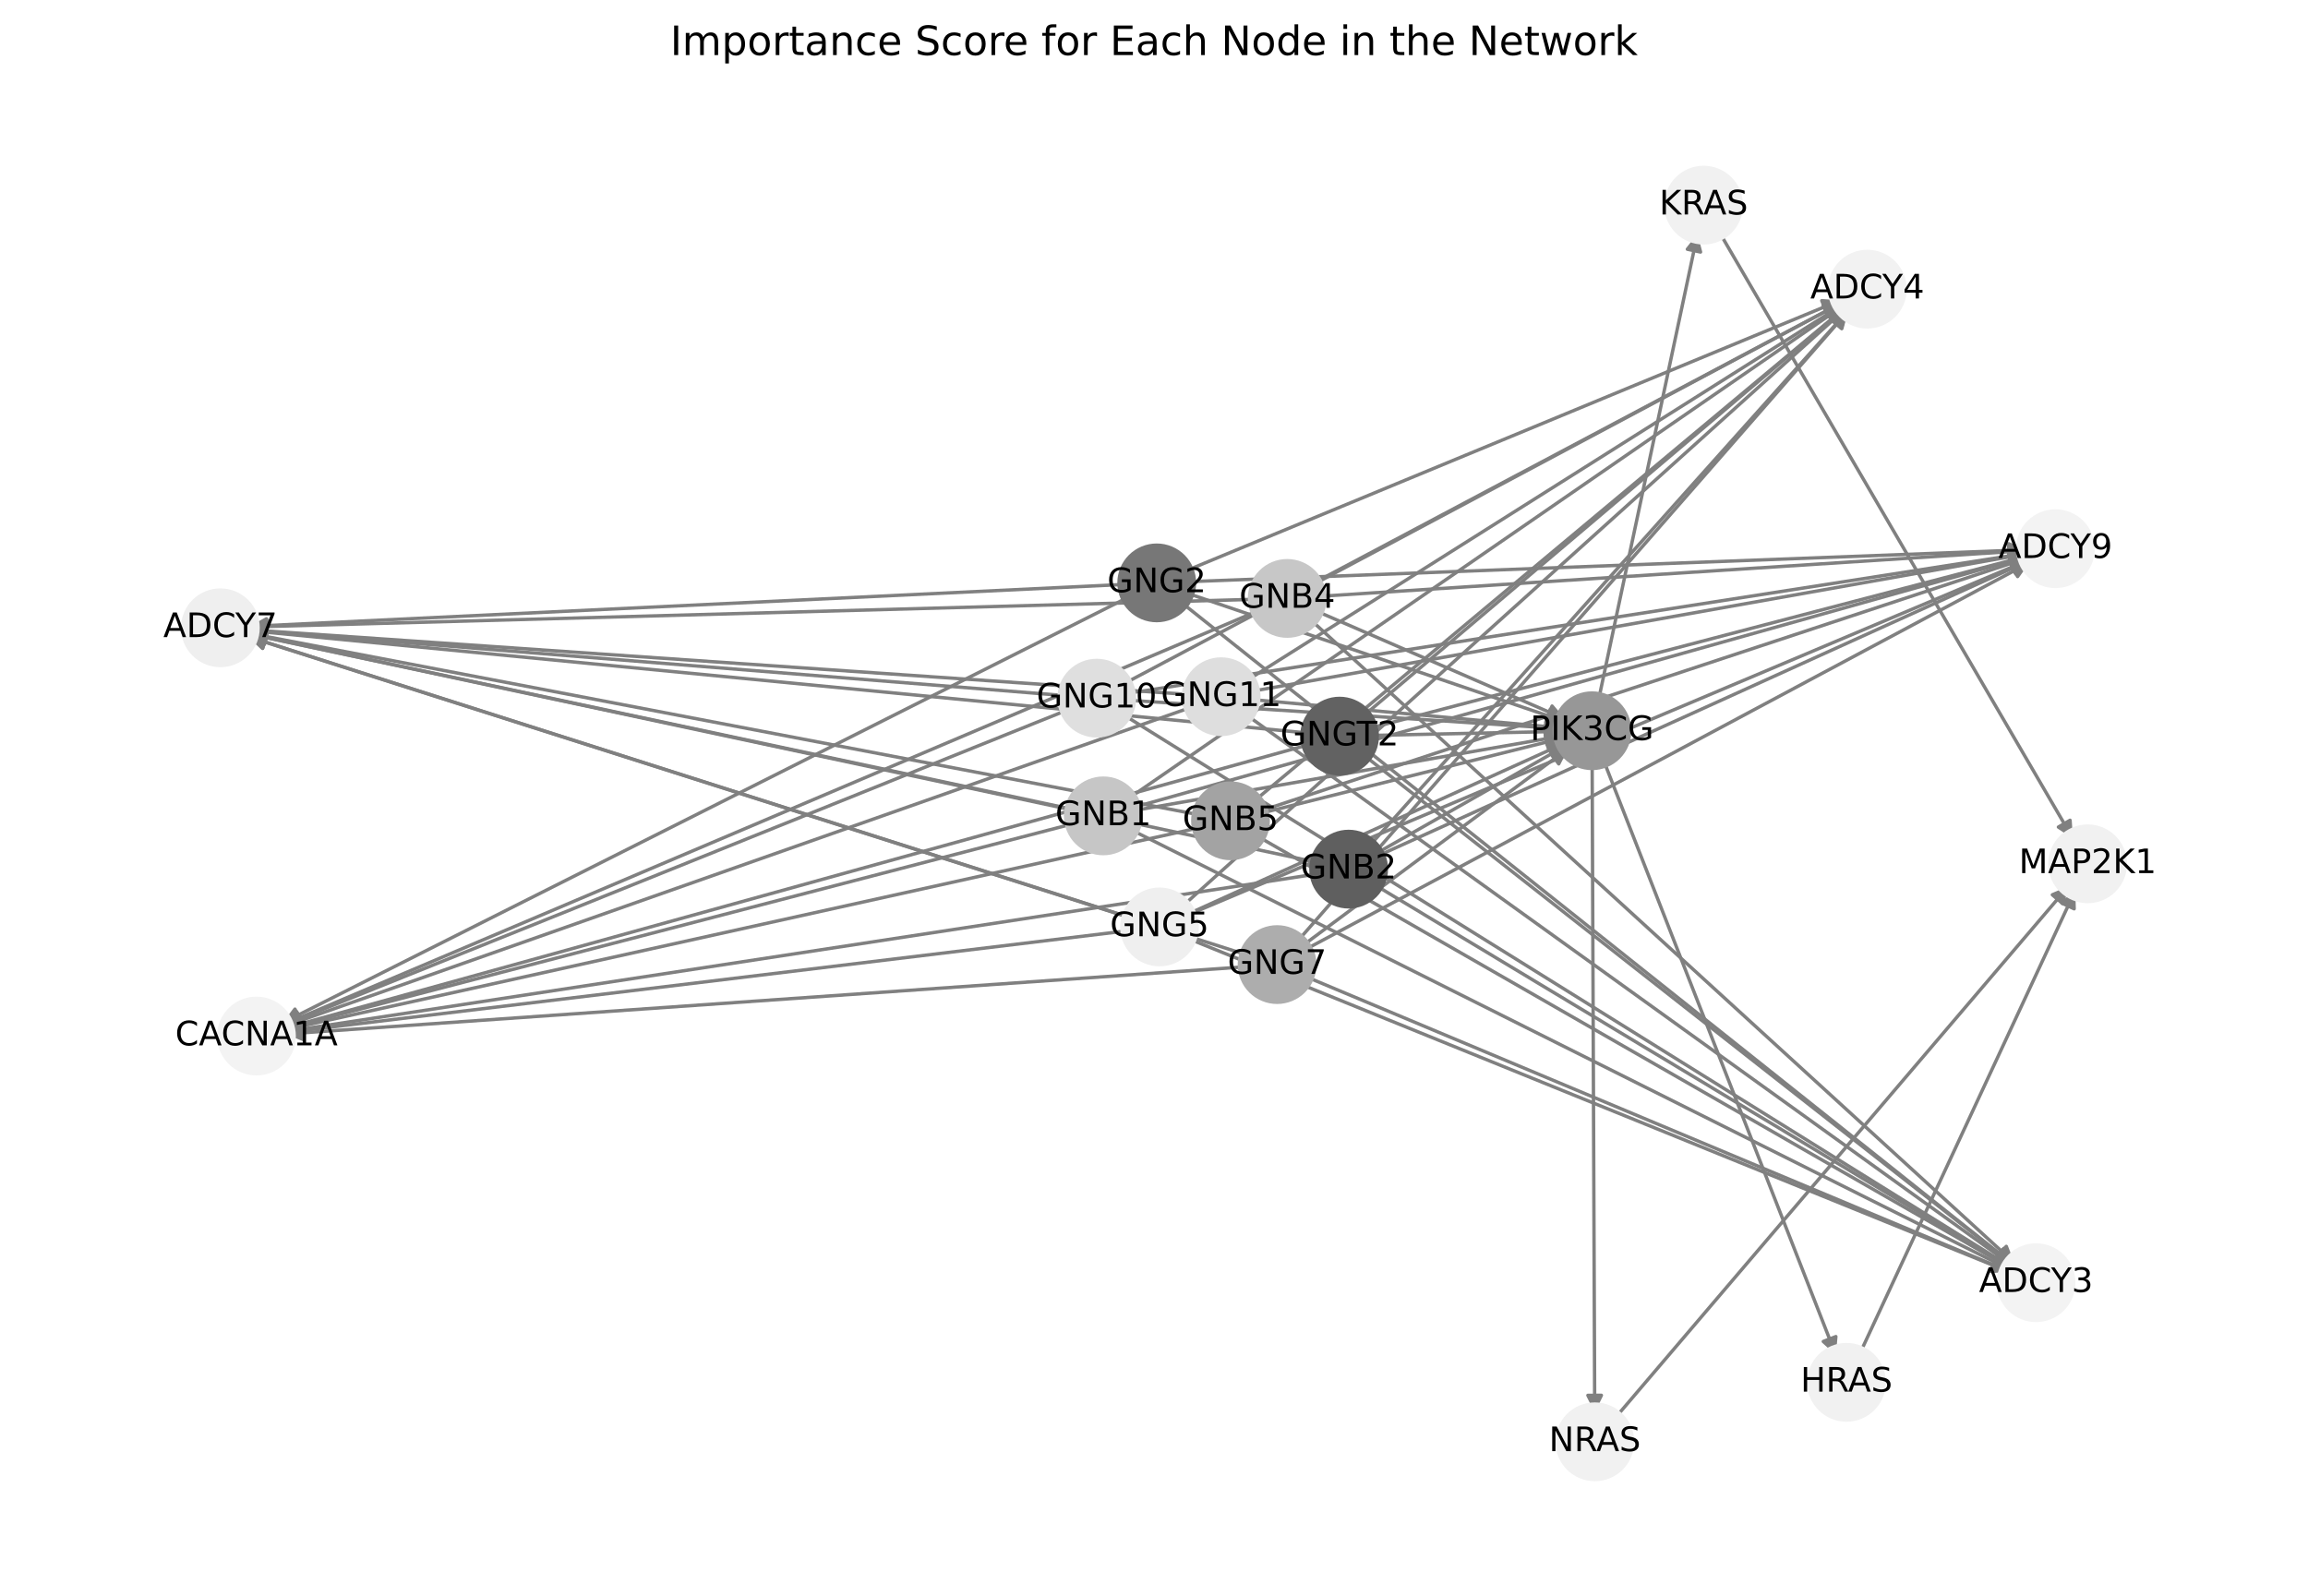 <?xml version="1.0" encoding="utf-8" standalone="no"?>
<!DOCTYPE svg PUBLIC "-//W3C//DTD SVG 1.1//EN"
  "http://www.w3.org/Graphics/SVG/1.1/DTD/svg11.dtd">
<!-- Created with matplotlib (https://matplotlib.org/) -->
<svg height="473.038pt" version="1.1" viewBox="0 0 684 473.038" width="684pt" xmlns="http://www.w3.org/2000/svg" xmlns:xlink="http://www.w3.org/1999/xlink">
 <defs>
  <style type="text/css">*{stroke-linecap:butt;stroke-linejoin:round;}</style>
 </defs>
 <g id="figure_1">
  <g id="patch_1">
   <path d="M 0 473.038 
L 684 473.038 
L 684 0 
L 0 0 
z
" style="fill:#ffffff;"/>
  </g>
  <g id="axes_1">
   <g id="patch_2">
    <path clip-path="url(#p9eb71f8a40)" d="M 334.721 245.702 
Q 465.19 311.009 594.659 375.815 
" style="fill:none;stroke:#808080;stroke-linecap:round;"/>
    <path clip-path="url(#p9eb71f8a40)" d="M 591.977 372.236 
L 594.659 375.815 
L 590.187 375.813 
L 591.977 372.236 
z
" style="fill:#808080;stroke:#808080;stroke-linecap:round;"/>
   </g>
   <g id="patch_3">
    <path clip-path="url(#p9eb71f8a40)" d="M 334.1 236.909 
Q 440.184 163.765 545.348 91.256 
" style="fill:none;stroke:#808080;stroke-linecap:round;"/>
    <path clip-path="url(#p9eb71f8a40)" d="M 540.919 91.88 
L 545.348 91.256 
L 543.19 95.173 
L 540.919 91.88 
z
" style="fill:#808080;stroke:#808080;stroke-linecap:round;"/>
   </g>
   <g id="patch_4">
    <path clip-path="url(#p9eb71f8a40)" d="M 318.504 240.019 
Q 196.141 213.951 74.872 188.115 
" style="fill:none;stroke:#808080;stroke-linecap:round;"/>
    <path clip-path="url(#p9eb71f8a40)" d="M 78.367 190.904 
L 74.872 188.115 
L 79.201 186.992 
L 78.367 190.904 
z
" style="fill:#808080;stroke:#808080;stroke-linecap:round;"/>
   </g>
   <g id="patch_5">
    <path clip-path="url(#p9eb71f8a40)" d="M 335.313 239.483 
Q 468.059 202.228 599.73 165.276 
" style="fill:none;stroke:#808080;stroke-linecap:round;"/>
    <path clip-path="url(#p9eb71f8a40)" d="M 595.338 164.431 
L 599.73 165.276 
L 596.419 168.282 
L 595.338 164.431 
z
" style="fill:#808080;stroke:#808080;stroke-linecap:round;"/>
   </g>
   <g id="patch_6">
    <path clip-path="url(#p9eb71f8a40)" d="M 318.59 244.003 
Q 201.49 274.454 85.472 304.623 
" style="fill:none;stroke:#808080;stroke-linecap:round;"/>
    <path clip-path="url(#p9eb71f8a40)" d="M 89.846 305.552 
L 85.472 304.623 
L 88.839 301.68 
L 89.846 305.552 
z
" style="fill:#808080;stroke:#808080;stroke-linecap:round;"/>
   </g>
   <g id="patch_7">
    <path clip-path="url(#p9eb71f8a40)" d="M 335.508 240.337 
Q 399.395 229.207 462.18 218.27 
" style="fill:none;stroke:#808080;stroke-linecap:round;"/>
    <path clip-path="url(#p9eb71f8a40)" d="M 457.896 216.986 
L 462.18 218.27 
L 458.582 220.926 
L 457.896 216.986 
z
" style="fill:#808080;stroke:#808080;stroke-linecap:round;"/>
   </g>
   <g id="patch_8">
    <path clip-path="url(#p9eb71f8a40)" d="M 407.101 262.075 
Q 501.542 318.901 595.026 375.151 
" style="fill:none;stroke:#808080;stroke-linecap:round;"/>
    <path clip-path="url(#p9eb71f8a40)" d="M 592.63 371.375 
L 595.026 375.151 
L 590.567 374.803 
L 592.63 371.375 
z
" style="fill:#808080;stroke:#808080;stroke-linecap:round;"/>
   </g>
   <g id="patch_9">
    <path clip-path="url(#p9eb71f8a40)" d="M 405.453 251.154 
Q 476.54 171.657 546.881 92.993 
" style="fill:none;stroke:#808080;stroke-linecap:round;"/>
    <path clip-path="url(#p9eb71f8a40)" d="M 542.724 94.642 
L 546.881 92.993 
L 545.706 97.308 
L 542.724 94.642 
z
" style="fill:#808080;stroke:#808080;stroke-linecap:round;"/>
   </g>
   <g id="patch_10">
    <path clip-path="url(#p9eb71f8a40)" d="M 391.214 255.798 
Q 232.493 221.843 74.866 188.122 
" style="fill:none;stroke:#808080;stroke-linecap:round;"/>
    <path clip-path="url(#p9eb71f8a40)" d="M 78.359 190.915 
L 74.866 188.122 
L 79.195 187.003 
L 78.359 190.915 
z
" style="fill:#808080;stroke:#808080;stroke-linecap:round;"/>
   </g>
   <g id="patch_11">
    <path clip-path="url(#p9eb71f8a40)" d="M 407.566 254.035 
Q 504.409 210.123 600.234 166.673 
" style="fill:none;stroke:#808080;stroke-linecap:round;"/>
    <path clip-path="url(#p9eb71f8a40)" d="M 595.765 166.504 
L 600.234 166.673 
L 597.417 170.147 
L 595.765 166.504 
z
" style="fill:#808080;stroke:#808080;stroke-linecap:round;"/>
   </g>
   <g id="patch_12">
    <path clip-path="url(#p9eb71f8a40)" d="M 391.122 258.918 
Q 237.845 282.347 85.674 305.606 
" style="fill:none;stroke:#808080;stroke-linecap:round;"/>
    <path clip-path="url(#p9eb71f8a40)" d="M 89.93 306.979 
L 85.674 305.606 
L 89.326 303.025 
L 89.93 306.979 
z
" style="fill:#808080;stroke:#808080;stroke-linecap:round;"/>
   </g>
   <g id="patch_13">
    <path clip-path="url(#p9eb71f8a40)" d="M 407.207 253.33 
Q 435.746 237.101 463.313 221.425 
" style="fill:none;stroke:#808080;stroke-linecap:round;"/>
    <path clip-path="url(#p9eb71f8a40)" d="M 458.848 221.664 
L 463.313 221.425 
L 460.825 225.141 
L 458.848 221.664 
z
" style="fill:#808080;stroke:#808080;stroke-linecap:round;"/>
   </g>
   <g id="patch_14">
    <path clip-path="url(#p9eb71f8a40)" d="M 387.87 183.213 
Q 492.442 278.782 596.188 373.598 
" style="fill:none;stroke:#808080;stroke-linecap:round;"/>
    <path clip-path="url(#p9eb71f8a40)" d="M 594.584 369.423 
L 596.188 373.598 
L 591.886 372.376 
L 594.584 369.423 
z
" style="fill:#808080;stroke:#808080;stroke-linecap:round;"/>
   </g>
   <g id="patch_15">
    <path clip-path="url(#p9eb71f8a40)" d="M 389.122 173.298 
Q 467.439 131.539 544.769 90.306 
" style="fill:none;stroke:#808080;stroke-linecap:round;"/>
    <path clip-path="url(#p9eb71f8a40)" d="M 540.299 90.423 
L 544.769 90.306 
L 542.181 93.952 
L 540.299 90.423 
z
" style="fill:#808080;stroke:#808080;stroke-linecap:round;"/>
   </g>
   <g id="patch_16">
    <path clip-path="url(#p9eb71f8a40)" d="M 372.821 177.611 
Q 223.392 181.725 75.081 185.808 
" style="fill:none;stroke:#808080;stroke-linecap:round;"/>
    <path clip-path="url(#p9eb71f8a40)" d="M 79.134 187.697 
L 75.081 185.808 
L 79.024 183.698 
L 79.134 187.697 
z
" style="fill:#808080;stroke:#808080;stroke-linecap:round;"/>
   </g>
   <g id="patch_17">
    <path clip-path="url(#p9eb71f8a40)" d="M 390.12 176.813 
Q 495.311 170.003 599.387 163.266 
" style="fill:none;stroke:#808080;stroke-linecap:round;"/>
    <path clip-path="url(#p9eb71f8a40)" d="M 595.266 161.528 
L 599.387 163.266 
L 595.525 165.52 
L 595.266 161.528 
z
" style="fill:#808080;stroke:#808080;stroke-linecap:round;"/>
   </g>
   <g id="patch_18">
    <path clip-path="url(#p9eb71f8a40)" d="M 373.507 180.758 
Q 228.74 242.23 85.001 303.264 
" style="fill:none;stroke:#808080;stroke-linecap:round;"/>
    <path clip-path="url(#p9eb71f8a40)" d="M 89.465 303.542 
L 85.001 303.264 
L 87.902 299.86 
L 89.465 303.542 
z
" style="fill:#808080;stroke:#808080;stroke-linecap:round;"/>
   </g>
   <g id="patch_19">
    <path clip-path="url(#p9eb71f8a40)" d="M 389.423 180.821 
Q 426.646 196.982 462.844 212.698 
" style="fill:none;stroke:#808080;stroke-linecap:round;"/>
    <path clip-path="url(#p9eb71f8a40)" d="M 459.972 209.27 
L 462.844 212.698 
L 458.379 212.939 
L 459.972 209.27 
z
" style="fill:#808080;stroke:#808080;stroke-linecap:round;"/>
   </g>
   <g id="patch_20">
    <path clip-path="url(#p9eb71f8a40)" d="M 372.189 247.595 
Q 484.04 311.74 594.922 375.328 
" style="fill:none;stroke:#808080;stroke-linecap:round;"/>
    <path clip-path="url(#p9eb71f8a40)" d="M 592.447 371.604 
L 594.922 375.328 
L 590.457 375.073 
L 592.447 371.604 
z
" style="fill:#808080;stroke:#808080;stroke-linecap:round;"/>
   </g>
   <g id="patch_21">
    <path clip-path="url(#p9eb71f8a40)" d="M 371.323 237.733 
Q 459.037 164.494 545.892 91.972 
" style="fill:none;stroke:#808080;stroke-linecap:round;"/>
    <path clip-path="url(#p9eb71f8a40)" d="M 541.54 93.001 
L 545.892 91.972 
L 544.104 96.071 
L 541.54 93.001 
z
" style="fill:#808080;stroke:#808080;stroke-linecap:round;"/>
   </g>
   <g id="patch_22">
    <path clip-path="url(#p9eb71f8a40)" d="M 356.164 241.659 
Q 214.989 214.681 74.912 187.913 
" style="fill:none;stroke:#808080;stroke-linecap:round;"/>
    <path clip-path="url(#p9eb71f8a40)" d="M 78.465 190.628 
L 74.912 187.913 
L 79.216 186.699 
L 78.465 190.628 
z
" style="fill:#808080;stroke:#808080;stroke-linecap:round;"/>
   </g>
   <g id="patch_23">
    <path clip-path="url(#p9eb71f8a40)" d="M 372.899 240.572 
Q 486.909 202.959 599.858 165.697 
" style="fill:none;stroke:#808080;stroke-linecap:round;"/>
    <path clip-path="url(#p9eb71f8a40)" d="M 595.432 165.051 
L 599.858 165.697 
L 596.686 168.85 
L 595.432 165.051 
z
" style="fill:#808080;stroke:#808080;stroke-linecap:round;"/>
   </g>
   <g id="patch_24">
    <path clip-path="url(#p9eb71f8a40)" d="M 356.221 245.153 
Q 220.34 275.185 85.55 304.975 
" style="fill:none;stroke:#808080;stroke-linecap:round;"/>
    <path clip-path="url(#p9eb71f8a40)" d="M 89.888 306.064 
L 85.55 304.975 
L 89.024 302.158 
L 89.888 306.064 
z
" style="fill:#808080;stroke:#808080;stroke-linecap:round;"/>
   </g>
   <g id="patch_25">
    <path clip-path="url(#p9eb71f8a40)" d="M 373.08 241.191 
Q 418.245 229.938 462.325 218.956 
" style="fill:none;stroke:#808080;stroke-linecap:round;"/>
    <path clip-path="url(#p9eb71f8a40)" d="M 457.96 217.982 
L 462.325 218.956 
L 458.927 221.863 
L 457.96 217.982 
z
" style="fill:#808080;stroke:#808080;stroke-linecap:round;"/>
   </g>
   <g id="patch_26">
    <path clip-path="url(#p9eb71f8a40)" d="M 349.587 178.161 
Q 473.108 276.481 595.755 374.104 
" style="fill:none;stroke:#808080;stroke-linecap:round;"/>
    <path clip-path="url(#p9eb71f8a40)" d="M 593.871 370.048 
L 595.755 374.104 
L 591.38 373.178 
L 593.871 370.048 
z
" style="fill:#808080;stroke:#808080;stroke-linecap:round;"/>
   </g>
   <g id="patch_27">
    <path clip-path="url(#p9eb71f8a40)" d="M 350.814 169.457 
Q 448.105 129.235 544.362 89.44 
" style="fill:none;stroke:#808080;stroke-linecap:round;"/>
    <path clip-path="url(#p9eb71f8a40)" d="M 539.902 89.12 
L 544.362 89.44 
L 541.43 92.817 
L 539.902 89.12 
z
" style="fill:#808080;stroke:#808080;stroke-linecap:round;"/>
   </g>
   <g id="patch_28">
    <path clip-path="url(#p9eb71f8a40)" d="M 334.159 173.181 
Q 204.058 179.421 75.074 185.608 
" style="fill:none;stroke:#808080;stroke-linecap:round;"/>
    <path clip-path="url(#p9eb71f8a40)" d="M 79.166 187.414 
L 75.074 185.608 
L 78.974 183.419 
L 79.166 187.414 
z
" style="fill:#808080;stroke:#808080;stroke-linecap:round;"/>
   </g>
   <g id="patch_29">
    <path clip-path="url(#p9eb71f8a40)" d="M 351.462 172.437 
Q 475.975 167.7 599.37 163.006 
" style="fill:none;stroke:#808080;stroke-linecap:round;"/>
    <path clip-path="url(#p9eb71f8a40)" d="M 595.297 161.159 
L 599.37 163.006 
L 595.449 165.157 
L 595.297 161.159 
z
" style="fill:#808080;stroke:#808080;stroke-linecap:round;"/>
   </g>
   <g id="patch_30">
    <path clip-path="url(#p9eb71f8a40)" d="M 335.071 176.662 
Q 209.406 239.926 84.74 302.687 
" style="fill:none;stroke:#808080;stroke-linecap:round;"/>
    <path clip-path="url(#p9eb71f8a40)" d="M 89.212 302.674 
L 84.74 302.687 
L 87.414 299.102 
L 89.212 302.674 
z
" style="fill:#808080;stroke:#808080;stroke-linecap:round;"/>
   </g>
   <g id="patch_31">
    <path clip-path="url(#p9eb71f8a40)" d="M 351.01 175.552 
Q 407.31 194.678 462.552 213.445 
" style="fill:none;stroke:#808080;stroke-linecap:round;"/>
    <path clip-path="url(#p9eb71f8a40)" d="M 459.407 210.265 
L 462.552 213.445 
L 458.121 214.052 
L 459.407 210.265 
z
" style="fill:#808080;stroke:#808080;stroke-linecap:round;"/>
   </g>
   <g id="patch_32">
    <path clip-path="url(#p9eb71f8a40)" d="M 351.658 277.998 
Q 473.518 327.466 594.343 376.514 
" style="fill:none;stroke:#808080;stroke-linecap:round;"/>
    <path clip-path="url(#p9eb71f8a40)" d="M 591.389 373.157 
L 594.343 376.514 
L 589.884 376.863 
L 591.389 373.157 
z
" style="fill:#808080;stroke:#808080;stroke-linecap:round;"/>
   </g>
   <g id="patch_33">
    <path clip-path="url(#p9eb71f8a40)" d="M 350.061 268.945 
Q 448.514 180.223 546.136 92.249 
" style="fill:none;stroke:#808080;stroke-linecap:round;"/>
    <path clip-path="url(#p9eb71f8a40)" d="M 541.826 93.441 
L 546.136 92.249 
L 544.504 96.412 
L 541.826 93.441 
z
" style="fill:#808080;stroke:#808080;stroke-linecap:round;"/>
   </g>
   <g id="patch_34">
    <path clip-path="url(#p9eb71f8a40)" d="M 335.379 272.111 
Q 204.47 230.409 74.625 189.046 
" style="fill:none;stroke:#808080;stroke-linecap:round;"/>
    <path clip-path="url(#p9eb71f8a40)" d="M 77.83 192.165 
L 74.625 189.046 
L 79.044 188.354 
L 77.83 192.165 
z
" style="fill:#808080;stroke:#808080;stroke-linecap:round;"/>
   </g>
   <g id="patch_35">
    <path clip-path="url(#p9eb71f8a40)" d="M 351.608 271.371 
Q 476.384 218.688 600.131 166.439 
" style="fill:none;stroke:#808080;stroke-linecap:round;"/>
    <path clip-path="url(#p9eb71f8a40)" d="M 595.668 166.152 
L 600.131 166.439 
L 597.224 169.837 
L 595.668 166.152 
z
" style="fill:#808080;stroke:#808080;stroke-linecap:round;"/>
   </g>
   <g id="patch_36">
    <path clip-path="url(#p9eb71f8a40)" d="M 335.035 275.778 
Q 209.819 290.912 85.712 305.911 
" style="fill:none;stroke:#808080;stroke-linecap:round;"/>
    <path clip-path="url(#p9eb71f8a40)" d="M 89.923 307.417 
L 85.712 305.911 
L 89.443 303.445 
L 89.923 307.417 
z
" style="fill:#808080;stroke:#808080;stroke-linecap:round;"/>
   </g>
   <g id="patch_37">
    <path clip-path="url(#p9eb71f8a40)" d="M 351.521 271.16 
Q 407.722 245.665 462.906 220.632 
" style="fill:none;stroke:#808080;stroke-linecap:round;"/>
    <path clip-path="url(#p9eb71f8a40)" d="M 458.437 220.463 
L 462.906 220.632 
L 460.089 224.106 
L 458.437 220.463 
z
" style="fill:#808080;stroke:#808080;stroke-linecap:round;"/>
   </g>
   <g id="patch_38">
    <path clip-path="url(#p9eb71f8a40)" d="M 386.47 289.25 
Q 490.943 333.047 594.385 376.412 
" style="fill:none;stroke:#808080;stroke-linecap:round;"/>
    <path clip-path="url(#p9eb71f8a40)" d="M 591.469 373.021 
L 594.385 376.412 
L 589.923 376.71 
L 591.469 373.021 
z
" style="fill:#808080;stroke:#808080;stroke-linecap:round;"/>
   </g>
   <g id="patch_39">
    <path clip-path="url(#p9eb71f8a40)" d="M 384.182 279.38 
Q 465.941 185.803 546.965 93.068 
" style="fill:none;stroke:#808080;stroke-linecap:round;"/>
    <path clip-path="url(#p9eb71f8a40)" d="M 542.827 94.765 
L 546.965 93.068 
L 545.839 97.397 
L 542.827 94.765 
z
" style="fill:#808080;stroke:#808080;stroke-linecap:round;"/>
   </g>
   <g id="patch_40">
    <path clip-path="url(#p9eb71f8a40)" d="M 370.234 283.272 
Q 221.894 235.989 74.62 189.046 
" style="fill:none;stroke:#808080;stroke-linecap:round;"/>
    <path clip-path="url(#p9eb71f8a40)" d="M 77.824 192.166 
L 74.62 189.046 
L 79.039 188.355 
L 77.824 192.166 
z
" style="fill:#808080;stroke:#808080;stroke-linecap:round;"/>
   </g>
   <g id="patch_41">
    <path clip-path="url(#p9eb71f8a40)" d="M 386.125 281.818 
Q 493.814 224.268 600.516 167.244 
" style="fill:none;stroke:#808080;stroke-linecap:round;"/>
    <path clip-path="url(#p9eb71f8a40)" d="M 596.046 167.365 
L 600.516 167.244 
L 597.931 170.893 
L 596.046 167.365 
z
" style="fill:#808080;stroke:#808080;stroke-linecap:round;"/>
   </g>
   <g id="patch_42">
    <path clip-path="url(#p9eb71f8a40)" d="M 369.849 286.506 
Q 227.247 296.493 85.761 306.401 
" style="fill:none;stroke:#808080;stroke-linecap:round;"/>
    <path clip-path="url(#p9eb71f8a40)" d="M 89.891 308.117 
L 85.761 306.401 
L 89.611 304.126 
L 89.891 308.117 
z
" style="fill:#808080;stroke:#808080;stroke-linecap:round;"/>
   </g>
   <g id="patch_43">
    <path clip-path="url(#p9eb71f8a40)" d="M 385.437 280.738 
Q 425.149 251.246 463.964 222.42 
" style="fill:none;stroke:#808080;stroke-linecap:round;"/>
    <path clip-path="url(#p9eb71f8a40)" d="M 459.56 223.2 
L 463.964 222.42 
L 461.945 226.411 
L 459.56 223.2 
z
" style="fill:#808080;stroke:#808080;stroke-linecap:round;"/>
   </g>
   <g id="patch_44">
    <path clip-path="url(#p9eb71f8a40)" d="M 332.387 211.51 
Q 464.221 293.564 595.105 375.028 
" style="fill:none;stroke:#808080;stroke-linecap:round;"/>
    <path clip-path="url(#p9eb71f8a40)" d="M 592.766 371.216 
L 595.105 375.028 
L 590.653 374.612 
L 592.766 371.216 
z
" style="fill:#808080;stroke:#808080;stroke-linecap:round;"/>
   </g>
   <g id="patch_45">
    <path clip-path="url(#p9eb71f8a40)" d="M 332.685 202.875 
Q 439.218 146.32 544.763 90.289 
" style="fill:none;stroke:#808080;stroke-linecap:round;"/>
    <path clip-path="url(#p9eb71f8a40)" d="M 540.292 90.398 
L 544.763 90.289 
L 542.168 93.931 
L 540.292 90.398 
z
" style="fill:#808080;stroke:#808080;stroke-linecap:round;"/>
   </g>
   <g id="patch_46">
    <path clip-path="url(#p9eb71f8a40)" d="M 316.401 206.242 
Q 195.17 196.506 75.052 186.86 
" style="fill:none;stroke:#808080;stroke-linecap:round;"/>
    <path clip-path="url(#p9eb71f8a40)" d="M 78.879 189.173 
L 75.052 186.86 
L 79.2 185.186 
L 78.879 189.173 
z
" style="fill:#808080;stroke:#808080;stroke-linecap:round;"/>
   </g>
   <g id="patch_47">
    <path clip-path="url(#p9eb71f8a40)" d="M 333.59 205.602 
Q 467.088 184.785 599.481 164.141 
" style="fill:none;stroke:#808080;stroke-linecap:round;"/>
    <path clip-path="url(#p9eb71f8a40)" d="M 595.22 162.781 
L 599.481 164.141 
L 595.837 166.733 
L 595.22 162.781 
z
" style="fill:#808080;stroke:#808080;stroke-linecap:round;"/>
   </g>
   <g id="patch_48">
    <path clip-path="url(#p9eb71f8a40)" d="M 317 210.168 
Q 200.52 257.01 85.078 303.436 
" style="fill:none;stroke:#808080;stroke-linecap:round;"/>
    <path clip-path="url(#p9eb71f8a40)" d="M 89.535 303.799 
L 85.078 303.436 
L 88.043 300.088 
L 89.535 303.799 
z
" style="fill:#808080;stroke:#808080;stroke-linecap:round;"/>
   </g>
   <g id="patch_49">
    <path clip-path="url(#p9eb71f8a40)" d="M 333.677 207.504 
Q 398.426 211.764 462.06 215.95 
" style="fill:none;stroke:#808080;stroke-linecap:round;"/>
    <path clip-path="url(#p9eb71f8a40)" d="M 458.199 213.692 
L 462.06 215.95 
L 457.937 217.683 
L 458.199 213.692 
z
" style="fill:#808080;stroke:#808080;stroke-linecap:round;"/>
   </g>
   <g id="patch_50">
    <path clip-path="url(#p9eb71f8a40)" d="M 368.924 211.563 
Q 482.648 293.35 595.465 374.483 
" style="fill:none;stroke:#808080;stroke-linecap:round;"/>
    <path clip-path="url(#p9eb71f8a40)" d="M 593.385 370.524 
L 595.465 374.483 
L 591.05 373.772 
L 593.385 370.524 
z
" style="fill:#808080;stroke:#808080;stroke-linecap:round;"/>
   </g>
   <g id="patch_51">
    <path clip-path="url(#p9eb71f8a40)" d="M 369.222 201.888 
Q 457.647 146.107 545.127 90.923 
" style="fill:none;stroke:#808080;stroke-linecap:round;"/>
    <path clip-path="url(#p9eb71f8a40)" d="M 540.676 91.365 
L 545.127 90.923 
L 542.811 94.748 
L 540.676 91.365 
z
" style="fill:#808080;stroke:#808080;stroke-linecap:round;"/>
   </g>
   <g id="patch_52">
    <path clip-path="url(#p9eb71f8a40)" d="M 353.257 205.914 
Q 213.603 196.293 75.064 186.749 
" style="fill:none;stroke:#808080;stroke-linecap:round;"/>
    <path clip-path="url(#p9eb71f8a40)" d="M 78.917 189.019 
L 75.064 186.749 
L 79.192 185.029 
L 78.917 189.019 
z
" style="fill:#808080;stroke:#808080;stroke-linecap:round;"/>
   </g>
   <g id="patch_53">
    <path clip-path="url(#p9eb71f8a40)" d="M 370.426 204.995 
Q 485.521 184.571 599.514 164.343 
" style="fill:none;stroke:#808080;stroke-linecap:round;"/>
    <path clip-path="url(#p9eb71f8a40)" d="M 595.226 163.072 
L 599.514 164.343 
L 595.925 167.011 
L 595.226 163.072 
z
" style="fill:#808080;stroke:#808080;stroke-linecap:round;"/>
   </g>
   <g id="patch_54">
    <path clip-path="url(#p9eb71f8a40)" d="M 353.726 209.384 
Q 218.949 256.797 85.226 303.84 
" style="fill:none;stroke:#808080;stroke-linecap:round;"/>
    <path clip-path="url(#p9eb71f8a40)" d="M 89.663 304.399 
L 85.226 303.84 
L 88.336 300.626 
L 89.663 304.399 
z
" style="fill:#808080;stroke:#808080;stroke-linecap:round;"/>
   </g>
   <g id="patch_55">
    <path clip-path="url(#p9eb71f8a40)" d="M 370.52 207.3 
Q 416.856 211.55 462.078 215.699 
" style="fill:none;stroke:#808080;stroke-linecap:round;"/>
    <path clip-path="url(#p9eb71f8a40)" d="M 458.278 213.342 
L 462.078 215.699 
L 457.912 217.325 
L 458.278 213.342 
z
" style="fill:#808080;stroke:#808080;stroke-linecap:round;"/>
   </g>
   <g id="patch_56">
    <path clip-path="url(#p9eb71f8a40)" d="M 403.807 223.534 
Q 500.199 299.19 595.711 374.155 
" style="fill:none;stroke:#808080;stroke-linecap:round;"/>
    <path clip-path="url(#p9eb71f8a40)" d="M 593.799 370.112 
L 595.711 374.155 
L 591.329 373.258 
L 593.799 370.112 
z
" style="fill:#808080;stroke:#808080;stroke-linecap:round;"/>
   </g>
   <g id="patch_57">
    <path clip-path="url(#p9eb71f8a40)" d="M 403.603 212.59 
Q 475.197 151.946 545.938 92.024 
" style="fill:none;stroke:#808080;stroke-linecap:round;"/>
    <path clip-path="url(#p9eb71f8a40)" d="M 541.593 93.084 
L 545.938 92.024 
L 544.178 96.136 
L 541.593 93.084 
z
" style="fill:#808080;stroke:#808080;stroke-linecap:round;"/>
   </g>
   <g id="patch_58">
    <path clip-path="url(#p9eb71f8a40)" d="M 388.373 217.353 
Q 231.15 202.132 75.041 187.019 
" style="fill:none;stroke:#808080;stroke-linecap:round;"/>
    <path clip-path="url(#p9eb71f8a40)" d="M 78.829 189.395 
L 75.041 187.019 
L 79.215 185.414 
L 78.829 189.395 
z
" style="fill:#808080;stroke:#808080;stroke-linecap:round;"/>
   </g>
   <g id="patch_59">
    <path clip-path="url(#p9eb71f8a40)" d="M 405.375 215.993 
Q 503.069 190.411 599.681 165.112 
" style="fill:none;stroke:#808080;stroke-linecap:round;"/>
    <path clip-path="url(#p9eb71f8a40)" d="M 595.305 164.19 
L 599.681 165.112 
L 596.318 168.06 
L 595.305 164.19 
z
" style="fill:#808080;stroke:#808080;stroke-linecap:round;"/>
   </g>
   <g id="patch_60">
    <path clip-path="url(#p9eb71f8a40)" d="M 388.646 220.499 
Q 236.497 262.636 85.427 304.475 
" style="fill:none;stroke:#808080;stroke-linecap:round;"/>
    <path clip-path="url(#p9eb71f8a40)" d="M 89.815 305.335 
L 85.427 304.475 
L 88.748 301.48 
L 89.815 305.335 
z
" style="fill:#808080;stroke:#808080;stroke-linecap:round;"/>
   </g>
   <g id="patch_61">
    <path clip-path="url(#p9eb71f8a40)" d="M 405.657 218.002 
Q 434.404 217.389 462.034 216.8 
" style="fill:none;stroke:#808080;stroke-linecap:round;"/>
    <path clip-path="url(#p9eb71f8a40)" d="M 457.992 214.886 
L 462.034 216.8 
L 458.078 218.885 
L 457.992 214.886 
z
" style="fill:#808080;stroke:#808080;stroke-linecap:round;"/>
   </g>
   <g id="patch_62">
    <path clip-path="url(#p9eb71f8a40)" d="M 474.962 224.657 
Q 509.52 313.155 543.671 400.612 
" style="fill:none;stroke:#808080;stroke-linecap:round;"/>
    <path clip-path="url(#p9eb71f8a40)" d="M 544.079 396.159 
L 543.671 400.612 
L 540.353 397.614 
L 544.079 396.159 
z
" style="fill:#808080;stroke:#808080;stroke-linecap:round;"/>
   </g>
   <g id="patch_63">
    <path clip-path="url(#p9eb71f8a40)" d="M 473.61 208.124 
Q 488.347 138.702 502.851 70.374 
" style="fill:none;stroke:#808080;stroke-linecap:round;"/>
    <path clip-path="url(#p9eb71f8a40)" d="M 500.064 73.871 
L 502.851 70.374 
L 503.977 74.702 
L 500.064 73.871 
z
" style="fill:#808080;stroke:#808080;stroke-linecap:round;"/>
   </g>
   <g id="patch_64">
    <path clip-path="url(#p9eb71f8a40)" d="M 471.847 225.252 
Q 472.229 321.97 472.606 417.57 
" style="fill:none;stroke:#808080;stroke-linecap:round;"/>
    <path clip-path="url(#p9eb71f8a40)" d="M 474.59 413.563 
L 472.606 417.57 
L 470.59 413.578 
L 474.59 413.563 
z
" style="fill:#808080;stroke:#808080;stroke-linecap:round;"/>
   </g>
   <g id="patch_65">
    <path clip-path="url(#p9eb71f8a40)" d="M 550.88 401.868 
Q 582.961 332.878 614.57 264.903 
" style="fill:none;stroke:#808080;stroke-linecap:round;"/>
    <path clip-path="url(#p9eb71f8a40)" d="M 611.07 267.687 
L 614.57 264.903 
L 614.697 269.373 
L 611.07 267.687 
z
" style="fill:#808080;stroke:#808080;stroke-linecap:round;"/>
   </g>
   <g id="patch_66">
    <path clip-path="url(#p9eb71f8a40)" d="M 509.243 68.286 
Q 561.788 158.42 613.771 247.588 
" style="fill:none;stroke:#808080;stroke-linecap:round;"/>
    <path clip-path="url(#p9eb71f8a40)" d="M 613.484 243.125 
L 613.771 247.588 
L 610.028 245.14 
L 613.484 243.125 
z
" style="fill:#808080;stroke:#808080;stroke-linecap:round;"/>
   </g>
   <g id="patch_67">
    <path clip-path="url(#p9eb71f8a40)" d="M 478.263 420.761 
Q 545.67 341.691 612.353 263.473 
" style="fill:none;stroke:#808080;stroke-linecap:round;"/>
    <path clip-path="url(#p9eb71f8a40)" d="M 608.236 265.219 
L 612.353 263.473 
L 611.28 267.814 
L 608.236 265.219 
z
" style="fill:#808080;stroke:#808080;stroke-linecap:round;"/>
   </g>
   <g id="PathCollection_1">
    <defs>
     <path d="M 0 11.18 
C 2.965 11.18 5.809 10.002 7.906 7.906 
C 10.002 5.809 11.18 2.965 11.18 -0 
C 11.18 -2.965 10.002 -5.809 7.906 -7.906 
C 5.809 -10.002 2.965 -11.18 0 -11.18 
C -2.965 -11.18 -5.809 -10.002 -7.906 -7.906 
C -10.002 -5.809 -11.18 -2.965 -11.18 0 
C -11.18 2.965 -10.002 5.809 -7.906 7.906 
C -5.809 10.002 -2.965 11.18 0 11.18 
z
" id="C0_0_3e5cf34e3f"/>
    </defs>
    <g clip-path="url(#p9eb71f8a40)">
     <use style="fill:#f1f1f1;stroke:#f1f1f1;" x="618.694" xlink:href="#C0_0_3e5cf34e3f" y="256.034"/>
    </g>
    <g clip-path="url(#p9eb71f8a40)">
     <use style="fill:#f3f3f3;stroke:#f3f3f3;" x="603.403" xlink:href="#C0_0_3e5cf34e3f" y="380.192"/>
    </g>
    <g clip-path="url(#p9eb71f8a40)">
     <use style="fill:#f2f2f2;stroke:#f2f2f2;" x="553.399" xlink:href="#C0_0_3e5cf34e3f" y="85.704"/>
    </g>
    <g clip-path="url(#p9eb71f8a40)">
     <use style="fill:#efefef;stroke:#efefef;" x="65.306" xlink:href="#C0_0_3e5cf34e3f" y="186.077"/>
    </g>
    <g clip-path="url(#p9eb71f8a40)">
     <use style="fill:#f3f3f3;stroke:#f3f3f3;" x="609.142" xlink:href="#C0_0_3e5cf34e3f" y="162.634"/>
    </g>
    <g clip-path="url(#p9eb71f8a40)">
     <use style="fill:#f3f3f3;stroke:#f3f3f3;" x="76.005" xlink:href="#C0_0_3e5cf34e3f" y="307.084"/>
    </g>
    <g clip-path="url(#p9eb71f8a40)">
     <use style="fill:#c6c6c6;stroke:#c6c6c6;" x="326.973" xlink:href="#C0_0_3e5cf34e3f" y="241.824"/>
    </g>
    <g clip-path="url(#p9eb71f8a40)">
     <use style="fill:#5f5f5f;stroke:#5f5f5f;" x="399.681" xlink:href="#C0_0_3e5cf34e3f" y="257.61"/>
    </g>
    <g clip-path="url(#p9eb71f8a40)">
     <use style="fill:#c7c7c7;stroke:#c7c7c7;" x="381.48" xlink:href="#C0_0_3e5cf34e3f" y="177.373"/>
    </g>
    <g clip-path="url(#p9eb71f8a40)">
     <use style="fill:#a3a3a3;stroke:#a3a3a3;" x="364.674" xlink:href="#C0_0_3e5cf34e3f" y="243.285"/>
    </g>
    <g clip-path="url(#p9eb71f8a40)">
     <use style="fill:#777777;stroke:#777777;" x="342.81" xlink:href="#C0_0_3e5cf34e3f" y="172.766"/>
    </g>
    <g clip-path="url(#p9eb71f8a40)">
     <use style="fill:#efefef;stroke:#efefef;" x="343.631" xlink:href="#C0_0_3e5cf34e3f" y="274.739"/>
    </g>
    <g clip-path="url(#p9eb71f8a40)">
     <use style="fill:#adadad;stroke:#adadad;" x="378.484" xlink:href="#C0_0_3e5cf34e3f" y="285.902"/>
    </g>
    <g clip-path="url(#p9eb71f8a40)">
     <use style="fill:#dfdfdf;stroke:#dfdfdf;" x="325.037" xlink:href="#C0_0_3e5cf34e3f" y="206.935"/>
    </g>
    <g clip-path="url(#p9eb71f8a40)">
     <use style="fill:#dedede;stroke:#dedede;" x="361.896" xlink:href="#C0_0_3e5cf34e3f" y="206.509"/>
    </g>
    <g clip-path="url(#p9eb71f8a40)">
     <use style="fill:#626262;stroke:#626262;" x="396.994" xlink:href="#C0_0_3e5cf34e3f" y="218.187"/>
    </g>
    <g clip-path="url(#p9eb71f8a40)">
     <use style="fill:#979797;stroke:#979797;" x="471.813" xlink:href="#C0_0_3e5cf34e3f" y="216.592"/>
    </g>
    <g clip-path="url(#p9eb71f8a40)">
     <use style="fill:#f1f1f1;stroke:#f1f1f1;" x="547.228" xlink:href="#C0_0_3e5cf34e3f" y="409.721"/>
    </g>
    <g clip-path="url(#p9eb71f8a40)">
     <use style="fill:#f1f1f1;stroke:#f1f1f1;" x="504.882" xlink:href="#C0_0_3e5cf34e3f" y="60.805"/>
    </g>
    <g clip-path="url(#p9eb71f8a40)">
     <use style="fill:#f1f1f1;stroke:#f1f1f1;" x="472.644" xlink:href="#C0_0_3e5cf34e3f" y="427.351"/>
    </g>
   </g>
   <g id="text_1">
    <g clip-path="url(#p9eb71f8a40)">
     <!-- MAP2K1 -->
     <g transform="translate(598.304 258.793)scale(0.1 -0.1)">
      <defs>
       <path d="M 9.812 72.906 
L 24.516 72.906 
L 43.109 23.297 
L 61.812 72.906 
L 76.516 72.906 
L 76.516 0 
L 66.891 0 
L 66.891 64.016 
L 48.094 14.016 
L 38.188 14.016 
L 19.391 64.016 
L 19.391 0 
L 9.812 0 
z
" id="DejaVuSans-77"/>
       <path d="M 34.188 63.188 
L 20.797 26.906 
L 47.609 26.906 
z
M 28.609 72.906 
L 39.797 72.906 
L 67.578 0 
L 57.328 0 
L 50.688 18.703 
L 17.828 18.703 
L 11.188 0 
L 0.781 0 
z
" id="DejaVuSans-65"/>
       <path d="M 19.672 64.797 
L 19.672 37.406 
L 32.078 37.406 
Q 38.969 37.406 42.719 40.969 
Q 46.484 44.531 46.484 51.125 
Q 46.484 57.672 42.719 61.234 
Q 38.969 64.797 32.078 64.797 
z
M 9.812 72.906 
L 32.078 72.906 
Q 44.344 72.906 50.609 67.359 
Q 56.891 61.812 56.891 51.125 
Q 56.891 40.328 50.609 34.812 
Q 44.344 29.297 32.078 29.297 
L 19.672 29.297 
L 19.672 0 
L 9.812 0 
z
" id="DejaVuSans-80"/>
       <path d="M 19.188 8.297 
L 53.609 8.297 
L 53.609 0 
L 7.328 0 
L 7.328 8.297 
Q 12.938 14.109 22.625 23.891 
Q 32.328 33.688 34.812 36.531 
Q 39.547 41.844 41.422 45.531 
Q 43.312 49.219 43.312 52.781 
Q 43.312 58.594 39.234 62.25 
Q 35.156 65.922 28.609 65.922 
Q 23.969 65.922 18.812 64.312 
Q 13.672 62.703 7.812 59.422 
L 7.812 69.391 
Q 13.766 71.781 18.938 73 
Q 24.125 74.219 28.422 74.219 
Q 39.75 74.219 46.484 68.547 
Q 53.219 62.891 53.219 53.422 
Q 53.219 48.922 51.531 44.891 
Q 49.859 40.875 45.406 35.406 
Q 44.188 33.984 37.641 27.219 
Q 31.109 20.453 19.188 8.297 
z
" id="DejaVuSans-50"/>
       <path d="M 9.812 72.906 
L 19.672 72.906 
L 19.672 42.094 
L 52.391 72.906 
L 65.094 72.906 
L 28.906 38.922 
L 67.672 0 
L 54.688 0 
L 19.672 35.109 
L 19.672 0 
L 9.812 0 
z
" id="DejaVuSans-75"/>
       <path d="M 12.406 8.297 
L 28.516 8.297 
L 28.516 63.922 
L 10.984 60.406 
L 10.984 69.391 
L 28.422 72.906 
L 38.281 72.906 
L 38.281 8.297 
L 54.391 8.297 
L 54.391 0 
L 12.406 0 
z
" id="DejaVuSans-49"/>
      </defs>
      <use xlink:href="#DejaVuSans-77"/>
      <use x="86.279" xlink:href="#DejaVuSans-65"/>
      <use x="154.688" xlink:href="#DejaVuSans-80"/>
      <use x="214.99" xlink:href="#DejaVuSans-50"/>
      <use x="278.613" xlink:href="#DejaVuSans-75"/>
      <use x="344.189" xlink:href="#DejaVuSans-49"/>
     </g>
    </g>
   </g>
   <g id="text_2">
    <g clip-path="url(#p9eb71f8a40)">
     <!-- ADCY3 -->
     <g transform="translate(586.494 382.952)scale(0.1 -0.1)">
      <defs>
       <path d="M 19.672 64.797 
L 19.672 8.109 
L 31.594 8.109 
Q 46.688 8.109 53.688 14.938 
Q 60.688 21.781 60.688 36.531 
Q 60.688 51.172 53.688 57.984 
Q 46.688 64.797 31.594 64.797 
z
M 9.812 72.906 
L 30.078 72.906 
Q 51.266 72.906 61.172 64.094 
Q 71.094 55.281 71.094 36.531 
Q 71.094 17.672 61.125 8.828 
Q 51.172 0 30.078 0 
L 9.812 0 
z
" id="DejaVuSans-68"/>
       <path d="M 64.406 67.281 
L 64.406 56.891 
Q 59.422 61.531 53.781 63.812 
Q 48.141 66.109 41.797 66.109 
Q 29.297 66.109 22.656 58.469 
Q 16.016 50.828 16.016 36.375 
Q 16.016 21.969 22.656 14.328 
Q 29.297 6.688 41.797 6.688 
Q 48.141 6.688 53.781 8.984 
Q 59.422 11.281 64.406 15.922 
L 64.406 5.609 
Q 59.234 2.094 53.438 0.328 
Q 47.656 -1.422 41.219 -1.422 
Q 24.656 -1.422 15.125 8.703 
Q 5.609 18.844 5.609 36.375 
Q 5.609 53.953 15.125 64.078 
Q 24.656 74.219 41.219 74.219 
Q 47.75 74.219 53.531 72.484 
Q 59.328 70.75 64.406 67.281 
z
" id="DejaVuSans-67"/>
       <path d="M -0.203 72.906 
L 10.406 72.906 
L 30.609 42.922 
L 50.688 72.906 
L 61.281 72.906 
L 35.5 34.719 
L 35.5 0 
L 25.594 0 
L 25.594 34.719 
z
" id="DejaVuSans-89"/>
       <path d="M 40.578 39.312 
Q 47.656 37.797 51.625 33 
Q 55.609 28.219 55.609 21.188 
Q 55.609 10.406 48.188 4.484 
Q 40.766 -1.422 27.094 -1.422 
Q 22.516 -1.422 17.656 -0.516 
Q 12.797 0.391 7.625 2.203 
L 7.625 11.719 
Q 11.719 9.328 16.594 8.109 
Q 21.484 6.891 26.812 6.891 
Q 36.078 6.891 40.938 10.547 
Q 45.797 14.203 45.797 21.188 
Q 45.797 27.641 41.281 31.266 
Q 36.766 34.906 28.719 34.906 
L 20.219 34.906 
L 20.219 43.016 
L 29.109 43.016 
Q 36.375 43.016 40.234 45.922 
Q 44.094 48.828 44.094 54.297 
Q 44.094 59.906 40.109 62.906 
Q 36.141 65.922 28.719 65.922 
Q 24.656 65.922 20.016 65.031 
Q 15.375 64.156 9.812 62.312 
L 9.812 71.094 
Q 15.438 72.656 20.344 73.438 
Q 25.25 74.219 29.594 74.219 
Q 40.828 74.219 47.359 69.109 
Q 53.906 64.016 53.906 55.328 
Q 53.906 49.266 50.438 45.094 
Q 46.969 40.922 40.578 39.312 
z
" id="DejaVuSans-51"/>
      </defs>
      <use xlink:href="#DejaVuSans-65"/>
      <use x="68.408" xlink:href="#DejaVuSans-68"/>
      <use x="145.41" xlink:href="#DejaVuSans-67"/>
      <use x="213.484" xlink:href="#DejaVuSans-89"/>
      <use x="274.568" xlink:href="#DejaVuSans-51"/>
     </g>
    </g>
   </g>
   <g id="text_3">
    <g clip-path="url(#p9eb71f8a40)">
     <!-- ADCY4 -->
     <g transform="translate(536.489 88.464)scale(0.1 -0.1)">
      <defs>
       <path d="M 37.797 64.312 
L 12.891 25.391 
L 37.797 25.391 
z
M 35.203 72.906 
L 47.609 72.906 
L 47.609 25.391 
L 58.016 25.391 
L 58.016 17.188 
L 47.609 17.188 
L 47.609 0 
L 37.797 0 
L 37.797 17.188 
L 4.891 17.188 
L 4.891 26.703 
z
" id="DejaVuSans-52"/>
      </defs>
      <use xlink:href="#DejaVuSans-65"/>
      <use x="68.408" xlink:href="#DejaVuSans-68"/>
      <use x="145.41" xlink:href="#DejaVuSans-67"/>
      <use x="213.484" xlink:href="#DejaVuSans-89"/>
      <use x="274.568" xlink:href="#DejaVuSans-52"/>
     </g>
    </g>
   </g>
   <g id="text_4">
    <g clip-path="url(#p9eb71f8a40)">
     <!-- ADCY7 -->
     <g transform="translate(48.396 188.836)scale(0.1 -0.1)">
      <defs>
       <path d="M 8.203 72.906 
L 55.078 72.906 
L 55.078 68.703 
L 28.609 0 
L 18.312 0 
L 43.219 64.594 
L 8.203 64.594 
z
" id="DejaVuSans-55"/>
      </defs>
      <use xlink:href="#DejaVuSans-65"/>
      <use x="68.408" xlink:href="#DejaVuSans-68"/>
      <use x="145.41" xlink:href="#DejaVuSans-67"/>
      <use x="213.484" xlink:href="#DejaVuSans-89"/>
      <use x="274.568" xlink:href="#DejaVuSans-55"/>
     </g>
    </g>
   </g>
   <g id="text_5">
    <g clip-path="url(#p9eb71f8a40)">
     <!-- ADCY9 -->
     <g transform="translate(592.232 165.394)scale(0.1 -0.1)">
      <defs>
       <path d="M 10.984 1.516 
L 10.984 10.5 
Q 14.703 8.734 18.5 7.812 
Q 22.312 6.891 25.984 6.891 
Q 35.75 6.891 40.891 13.453 
Q 46.047 20.016 46.781 33.406 
Q 43.953 29.203 39.594 26.953 
Q 35.25 24.703 29.984 24.703 
Q 19.047 24.703 12.672 31.312 
Q 6.297 37.938 6.297 49.422 
Q 6.297 60.641 12.938 67.422 
Q 19.578 74.219 30.609 74.219 
Q 43.266 74.219 49.922 64.516 
Q 56.594 54.828 56.594 36.375 
Q 56.594 19.141 48.406 8.859 
Q 40.234 -1.422 26.422 -1.422 
Q 22.703 -1.422 18.891 -0.688 
Q 15.094 0.047 10.984 1.516 
z
M 30.609 32.422 
Q 37.25 32.422 41.125 36.953 
Q 45.016 41.5 45.016 49.422 
Q 45.016 57.281 41.125 61.844 
Q 37.25 66.406 30.609 66.406 
Q 23.969 66.406 20.094 61.844 
Q 16.219 57.281 16.219 49.422 
Q 16.219 41.5 20.094 36.953 
Q 23.969 32.422 30.609 32.422 
z
" id="DejaVuSans-57"/>
      </defs>
      <use xlink:href="#DejaVuSans-65"/>
      <use x="68.408" xlink:href="#DejaVuSans-68"/>
      <use x="145.41" xlink:href="#DejaVuSans-67"/>
      <use x="213.484" xlink:href="#DejaVuSans-89"/>
      <use x="274.568" xlink:href="#DejaVuSans-57"/>
     </g>
    </g>
   </g>
   <g id="text_6">
    <g clip-path="url(#p9eb71f8a40)">
     <!-- CACNA1A -->
     <g transform="translate(51.927 309.843)scale(0.1 -0.1)">
      <defs>
       <path d="M 9.812 72.906 
L 23.094 72.906 
L 55.422 11.922 
L 55.422 72.906 
L 64.984 72.906 
L 64.984 0 
L 51.703 0 
L 19.391 60.984 
L 19.391 0 
L 9.812 0 
z
" id="DejaVuSans-78"/>
      </defs>
      <use xlink:href="#DejaVuSans-67"/>
      <use x="69.824" xlink:href="#DejaVuSans-65"/>
      <use x="136.482" xlink:href="#DejaVuSans-67"/>
      <use x="206.307" xlink:href="#DejaVuSans-78"/>
      <use x="281.111" xlink:href="#DejaVuSans-65"/>
      <use x="349.52" xlink:href="#DejaVuSans-49"/>
      <use x="413.143" xlink:href="#DejaVuSans-65"/>
     </g>
    </g>
   </g>
   <g id="text_7">
    <g clip-path="url(#p9eb71f8a40)">
     <!-- GNB1 -->
     <g transform="translate(312.746 244.583)scale(0.1 -0.1)">
      <defs>
       <path d="M 59.516 10.406 
L 59.516 29.984 
L 43.406 29.984 
L 43.406 38.094 
L 69.281 38.094 
L 69.281 6.781 
Q 63.578 2.734 56.688 0.656 
Q 49.812 -1.422 42 -1.422 
Q 24.906 -1.422 15.25 8.562 
Q 5.609 18.562 5.609 36.375 
Q 5.609 54.25 15.25 64.234 
Q 24.906 74.219 42 74.219 
Q 49.125 74.219 55.547 72.453 
Q 61.969 70.703 67.391 67.281 
L 67.391 56.781 
Q 61.922 61.422 55.766 63.766 
Q 49.609 66.109 42.828 66.109 
Q 29.438 66.109 22.719 58.641 
Q 16.016 51.172 16.016 36.375 
Q 16.016 21.625 22.719 14.156 
Q 29.438 6.688 42.828 6.688 
Q 48.047 6.688 52.141 7.594 
Q 56.25 8.5 59.516 10.406 
z
" id="DejaVuSans-71"/>
       <path d="M 19.672 34.812 
L 19.672 8.109 
L 35.5 8.109 
Q 43.453 8.109 47.281 11.406 
Q 51.125 14.703 51.125 21.484 
Q 51.125 28.328 47.281 31.562 
Q 43.453 34.812 35.5 34.812 
z
M 19.672 64.797 
L 19.672 42.828 
L 34.281 42.828 
Q 41.5 42.828 45.031 45.531 
Q 48.578 48.25 48.578 53.812 
Q 48.578 59.328 45.031 62.062 
Q 41.5 64.797 34.281 64.797 
z
M 9.812 72.906 
L 35.016 72.906 
Q 46.297 72.906 52.391 68.219 
Q 58.5 63.531 58.5 54.891 
Q 58.5 48.188 55.375 44.234 
Q 52.25 40.281 46.188 39.312 
Q 53.469 37.75 57.5 32.781 
Q 61.531 27.828 61.531 20.406 
Q 61.531 10.641 54.891 5.312 
Q 48.25 0 35.984 0 
L 9.812 0 
z
" id="DejaVuSans-66"/>
      </defs>
      <use xlink:href="#DejaVuSans-71"/>
      <use x="77.49" xlink:href="#DejaVuSans-78"/>
      <use x="152.295" xlink:href="#DejaVuSans-66"/>
      <use x="220.898" xlink:href="#DejaVuSans-49"/>
     </g>
    </g>
   </g>
   <g id="text_8">
    <g clip-path="url(#p9eb71f8a40)">
     <!-- GNB2 -->
     <g transform="translate(385.454 260.369)scale(0.1 -0.1)">
      <use xlink:href="#DejaVuSans-71"/>
      <use x="77.49" xlink:href="#DejaVuSans-78"/>
      <use x="152.295" xlink:href="#DejaVuSans-66"/>
      <use x="220.898" xlink:href="#DejaVuSans-50"/>
     </g>
    </g>
   </g>
   <g id="text_9">
    <g clip-path="url(#p9eb71f8a40)">
     <!-- GNB4 -->
     <g transform="translate(367.254 180.132)scale(0.1 -0.1)">
      <use xlink:href="#DejaVuSans-71"/>
      <use x="77.49" xlink:href="#DejaVuSans-78"/>
      <use x="152.295" xlink:href="#DejaVuSans-66"/>
      <use x="220.898" xlink:href="#DejaVuSans-52"/>
     </g>
    </g>
   </g>
   <g id="text_10">
    <g clip-path="url(#p9eb71f8a40)">
     <!-- GNB5 -->
     <g transform="translate(350.448 246.044)scale(0.1 -0.1)">
      <defs>
       <path d="M 10.797 72.906 
L 49.516 72.906 
L 49.516 64.594 
L 19.828 64.594 
L 19.828 46.734 
Q 21.969 47.469 24.109 47.828 
Q 26.266 48.188 28.422 48.188 
Q 40.625 48.188 47.75 41.5 
Q 54.891 34.812 54.891 23.391 
Q 54.891 11.625 47.562 5.094 
Q 40.234 -1.422 26.906 -1.422 
Q 22.312 -1.422 17.547 -0.641 
Q 12.797 0.141 7.719 1.703 
L 7.719 11.625 
Q 12.109 9.234 16.797 8.062 
Q 21.484 6.891 26.703 6.891 
Q 35.156 6.891 40.078 11.328 
Q 45.016 15.766 45.016 23.391 
Q 45.016 31 40.078 35.438 
Q 35.156 39.891 26.703 39.891 
Q 22.75 39.891 18.812 39.016 
Q 14.891 38.141 10.797 36.281 
z
" id="DejaVuSans-53"/>
      </defs>
      <use xlink:href="#DejaVuSans-71"/>
      <use x="77.49" xlink:href="#DejaVuSans-78"/>
      <use x="152.295" xlink:href="#DejaVuSans-66"/>
      <use x="220.898" xlink:href="#DejaVuSans-53"/>
     </g>
    </g>
   </g>
   <g id="text_11">
    <g clip-path="url(#p9eb71f8a40)">
     <!-- GNG2 -->
     <g transform="translate(328.139 175.525)scale(0.1 -0.1)">
      <use xlink:href="#DejaVuSans-71"/>
      <use x="77.49" xlink:href="#DejaVuSans-78"/>
      <use x="152.295" xlink:href="#DejaVuSans-71"/>
      <use x="229.785" xlink:href="#DejaVuSans-50"/>
     </g>
    </g>
   </g>
   <g id="text_12">
    <g clip-path="url(#p9eb71f8a40)">
     <!-- GNG5 -->
     <g transform="translate(328.961 277.499)scale(0.1 -0.1)">
      <use xlink:href="#DejaVuSans-71"/>
      <use x="77.49" xlink:href="#DejaVuSans-78"/>
      <use x="152.295" xlink:href="#DejaVuSans-71"/>
      <use x="229.785" xlink:href="#DejaVuSans-53"/>
     </g>
    </g>
   </g>
   <g id="text_13">
    <g clip-path="url(#p9eb71f8a40)">
     <!-- GNG7 -->
     <g transform="translate(363.814 288.661)scale(0.1 -0.1)">
      <use xlink:href="#DejaVuSans-71"/>
      <use x="77.49" xlink:href="#DejaVuSans-78"/>
      <use x="152.295" xlink:href="#DejaVuSans-71"/>
      <use x="229.785" xlink:href="#DejaVuSans-55"/>
     </g>
    </g>
   </g>
   <g id="text_14">
    <g clip-path="url(#p9eb71f8a40)">
     <!-- GNG10 -->
     <g transform="translate(307.185 209.695)scale(0.1 -0.1)">
      <defs>
       <path d="M 31.781 66.406 
Q 24.172 66.406 20.328 58.906 
Q 16.5 51.422 16.5 36.375 
Q 16.5 21.391 20.328 13.891 
Q 24.172 6.391 31.781 6.391 
Q 39.453 6.391 43.281 13.891 
Q 47.125 21.391 47.125 36.375 
Q 47.125 51.422 43.281 58.906 
Q 39.453 66.406 31.781 66.406 
z
M 31.781 74.219 
Q 44.047 74.219 50.516 64.516 
Q 56.984 54.828 56.984 36.375 
Q 56.984 17.969 50.516 8.266 
Q 44.047 -1.422 31.781 -1.422 
Q 19.531 -1.422 13.062 8.266 
Q 6.594 17.969 6.594 36.375 
Q 6.594 54.828 13.062 64.516 
Q 19.531 74.219 31.781 74.219 
z
" id="DejaVuSans-48"/>
      </defs>
      <use xlink:href="#DejaVuSans-71"/>
      <use x="77.49" xlink:href="#DejaVuSans-78"/>
      <use x="152.295" xlink:href="#DejaVuSans-71"/>
      <use x="229.785" xlink:href="#DejaVuSans-49"/>
      <use x="293.408" xlink:href="#DejaVuSans-48"/>
     </g>
    </g>
   </g>
   <g id="text_15">
    <g clip-path="url(#p9eb71f8a40)">
     <!-- GNG11 -->
     <g transform="translate(344.045 209.268)scale(0.1 -0.1)">
      <use xlink:href="#DejaVuSans-71"/>
      <use x="77.49" xlink:href="#DejaVuSans-78"/>
      <use x="152.295" xlink:href="#DejaVuSans-71"/>
      <use x="229.785" xlink:href="#DejaVuSans-49"/>
      <use x="293.408" xlink:href="#DejaVuSans-49"/>
     </g>
    </g>
   </g>
   <g id="text_16">
    <g clip-path="url(#p9eb71f8a40)">
     <!-- GNGT2 -->
     <g transform="translate(379.451 220.947)scale(0.1 -0.1)">
      <defs>
       <path d="M -0.297 72.906 
L 61.375 72.906 
L 61.375 64.594 
L 35.5 64.594 
L 35.5 0 
L 25.594 0 
L 25.594 64.594 
L -0.297 64.594 
z
" id="DejaVuSans-84"/>
      </defs>
      <use xlink:href="#DejaVuSans-71"/>
      <use x="77.49" xlink:href="#DejaVuSans-78"/>
      <use x="152.295" xlink:href="#DejaVuSans-71"/>
      <use x="226.16" xlink:href="#DejaVuSans-84"/>
      <use x="287.244" xlink:href="#DejaVuSans-50"/>
     </g>
    </g>
   </g>
   <g id="text_17">
    <g clip-path="url(#p9eb71f8a40)">
     <!-- PIK3CG -->
     <g transform="translate(453.497 219.351)scale(0.1 -0.1)">
      <defs>
       <path d="M 9.812 72.906 
L 19.672 72.906 
L 19.672 0 
L 9.812 0 
z
" id="DejaVuSans-73"/>
      </defs>
      <use xlink:href="#DejaVuSans-80"/>
      <use x="60.303" xlink:href="#DejaVuSans-73"/>
      <use x="89.795" xlink:href="#DejaVuSans-75"/>
      <use x="155.371" xlink:href="#DejaVuSans-51"/>
      <use x="218.994" xlink:href="#DejaVuSans-67"/>
      <use x="288.818" xlink:href="#DejaVuSans-71"/>
     </g>
    </g>
   </g>
   <g id="text_18">
    <g clip-path="url(#p9eb71f8a40)">
     <!-- HRAS -->
     <g transform="translate(533.599 412.481)scale(0.1 -0.1)">
      <defs>
       <path d="M 9.812 72.906 
L 19.672 72.906 
L 19.672 43.016 
L 55.516 43.016 
L 55.516 72.906 
L 65.375 72.906 
L 65.375 0 
L 55.516 0 
L 55.516 34.719 
L 19.672 34.719 
L 19.672 0 
L 9.812 0 
z
" id="DejaVuSans-72"/>
       <path d="M 44.391 34.188 
Q 47.562 33.109 50.562 29.594 
Q 53.562 26.078 56.594 19.922 
L 66.609 0 
L 56 0 
L 46.688 18.703 
Q 43.062 26.031 39.672 28.422 
Q 36.281 30.812 30.422 30.812 
L 19.672 30.812 
L 19.672 0 
L 9.812 0 
L 9.812 72.906 
L 32.078 72.906 
Q 44.578 72.906 50.734 67.672 
Q 56.891 62.453 56.891 51.906 
Q 56.891 45.016 53.688 40.469 
Q 50.484 35.938 44.391 34.188 
z
M 19.672 64.797 
L 19.672 38.922 
L 32.078 38.922 
Q 39.203 38.922 42.844 42.219 
Q 46.484 45.516 46.484 51.906 
Q 46.484 58.297 42.844 61.547 
Q 39.203 64.797 32.078 64.797 
z
" id="DejaVuSans-82"/>
       <path d="M 53.516 70.516 
L 53.516 60.891 
Q 47.906 63.578 42.922 64.891 
Q 37.938 66.219 33.297 66.219 
Q 25.25 66.219 20.875 63.094 
Q 16.5 59.969 16.5 54.203 
Q 16.5 49.359 19.406 46.891 
Q 22.312 44.438 30.422 42.922 
L 36.375 41.703 
Q 47.406 39.594 52.656 34.297 
Q 57.906 29 57.906 20.125 
Q 57.906 9.516 50.797 4.047 
Q 43.703 -1.422 29.984 -1.422 
Q 24.812 -1.422 18.969 -0.25 
Q 13.141 0.922 6.891 3.219 
L 6.891 13.375 
Q 12.891 10.016 18.656 8.297 
Q 24.422 6.594 29.984 6.594 
Q 38.422 6.594 43.016 9.906 
Q 47.609 13.234 47.609 19.391 
Q 47.609 24.75 44.312 27.781 
Q 41.016 30.812 33.5 32.328 
L 27.484 33.5 
Q 16.453 35.688 11.516 40.375 
Q 6.594 45.062 6.594 53.422 
Q 6.594 63.094 13.406 68.656 
Q 20.219 74.219 32.172 74.219 
Q 37.312 74.219 42.625 73.281 
Q 47.953 72.359 53.516 70.516 
z
" id="DejaVuSans-83"/>
      </defs>
      <use xlink:href="#DejaVuSans-72"/>
      <use x="75.195" xlink:href="#DejaVuSans-82"/>
      <use x="140.678" xlink:href="#DejaVuSans-65"/>
      <use x="209.086" xlink:href="#DejaVuSans-83"/>
     </g>
    </g>
   </g>
   <g id="text_19">
    <g clip-path="url(#p9eb71f8a40)">
     <!-- KRAS -->
     <g transform="translate(491.734 63.565)scale(0.1 -0.1)">
      <use xlink:href="#DejaVuSans-75"/>
      <use x="65.576" xlink:href="#DejaVuSans-82"/>
      <use x="131.059" xlink:href="#DejaVuSans-65"/>
      <use x="199.467" xlink:href="#DejaVuSans-83"/>
     </g>
    </g>
   </g>
   <g id="text_20">
    <g clip-path="url(#p9eb71f8a40)">
     <!-- NRAS -->
     <g transform="translate(459.035 430.11)scale(0.1 -0.1)">
      <use xlink:href="#DejaVuSans-78"/>
      <use x="74.805" xlink:href="#DejaVuSans-82"/>
      <use x="140.287" xlink:href="#DejaVuSans-65"/>
      <use x="208.695" xlink:href="#DejaVuSans-83"/>
     </g>
    </g>
   </g>
   <g id="text_21">
    <!-- Importance Score for Each Node in the Network -->
    <g transform="translate(198.617 16.318)scale(0.12 -0.12)">
     <defs>
      <path d="M 52 44.188 
Q 55.375 50.25 60.062 53.125 
Q 64.75 56 71.094 56 
Q 79.641 56 84.281 50.016 
Q 88.922 44.047 88.922 33.016 
L 88.922 0 
L 79.891 0 
L 79.891 32.719 
Q 79.891 40.578 77.094 44.375 
Q 74.312 48.188 68.609 48.188 
Q 61.625 48.188 57.562 43.547 
Q 53.516 38.922 53.516 30.906 
L 53.516 0 
L 44.484 0 
L 44.484 32.719 
Q 44.484 40.625 41.703 44.406 
Q 38.922 48.188 33.109 48.188 
Q 26.219 48.188 22.156 43.531 
Q 18.109 38.875 18.109 30.906 
L 18.109 0 
L 9.078 0 
L 9.078 54.688 
L 18.109 54.688 
L 18.109 46.188 
Q 21.188 51.219 25.484 53.609 
Q 29.781 56 35.688 56 
Q 41.656 56 45.828 52.969 
Q 50 49.953 52 44.188 
z
" id="DejaVuSans-109"/>
      <path d="M 18.109 8.203 
L 18.109 -20.797 
L 9.078 -20.797 
L 9.078 54.688 
L 18.109 54.688 
L 18.109 46.391 
Q 20.953 51.266 25.266 53.625 
Q 29.594 56 35.594 56 
Q 45.562 56 51.781 48.094 
Q 58.016 40.188 58.016 27.297 
Q 58.016 14.406 51.781 6.484 
Q 45.562 -1.422 35.594 -1.422 
Q 29.594 -1.422 25.266 0.953 
Q 20.953 3.328 18.109 8.203 
z
M 48.688 27.297 
Q 48.688 37.203 44.609 42.844 
Q 40.531 48.484 33.406 48.484 
Q 26.266 48.484 22.188 42.844 
Q 18.109 37.203 18.109 27.297 
Q 18.109 17.391 22.188 11.75 
Q 26.266 6.109 33.406 6.109 
Q 40.531 6.109 44.609 11.75 
Q 48.688 17.391 48.688 27.297 
z
" id="DejaVuSans-112"/>
      <path d="M 30.609 48.391 
Q 23.391 48.391 19.188 42.75 
Q 14.984 37.109 14.984 27.297 
Q 14.984 17.484 19.156 11.844 
Q 23.344 6.203 30.609 6.203 
Q 37.797 6.203 41.984 11.859 
Q 46.188 17.531 46.188 27.297 
Q 46.188 37.016 41.984 42.703 
Q 37.797 48.391 30.609 48.391 
z
M 30.609 56 
Q 42.328 56 49.016 48.375 
Q 55.719 40.766 55.719 27.297 
Q 55.719 13.875 49.016 6.219 
Q 42.328 -1.422 30.609 -1.422 
Q 18.844 -1.422 12.172 6.219 
Q 5.516 13.875 5.516 27.297 
Q 5.516 40.766 12.172 48.375 
Q 18.844 56 30.609 56 
z
" id="DejaVuSans-111"/>
      <path d="M 41.109 46.297 
Q 39.594 47.172 37.812 47.578 
Q 36.031 48 33.891 48 
Q 26.266 48 22.188 43.047 
Q 18.109 38.094 18.109 28.812 
L 18.109 0 
L 9.078 0 
L 9.078 54.688 
L 18.109 54.688 
L 18.109 46.188 
Q 20.953 51.172 25.484 53.578 
Q 30.031 56 36.531 56 
Q 37.453 56 38.578 55.875 
Q 39.703 55.766 41.062 55.516 
z
" id="DejaVuSans-114"/>
      <path d="M 18.312 70.219 
L 18.312 54.688 
L 36.812 54.688 
L 36.812 47.703 
L 18.312 47.703 
L 18.312 18.016 
Q 18.312 11.328 20.141 9.422 
Q 21.969 7.516 27.594 7.516 
L 36.812 7.516 
L 36.812 0 
L 27.594 0 
Q 17.188 0 13.234 3.875 
Q 9.281 7.766 9.281 18.016 
L 9.281 47.703 
L 2.688 47.703 
L 2.688 54.688 
L 9.281 54.688 
L 9.281 70.219 
z
" id="DejaVuSans-116"/>
      <path d="M 34.281 27.484 
Q 23.391 27.484 19.188 25 
Q 14.984 22.516 14.984 16.5 
Q 14.984 11.719 18.141 8.906 
Q 21.297 6.109 26.703 6.109 
Q 34.188 6.109 38.703 11.406 
Q 43.219 16.703 43.219 25.484 
L 43.219 27.484 
z
M 52.203 31.203 
L 52.203 0 
L 43.219 0 
L 43.219 8.297 
Q 40.141 3.328 35.547 0.953 
Q 30.953 -1.422 24.312 -1.422 
Q 15.922 -1.422 10.953 3.297 
Q 6 8.016 6 15.922 
Q 6 25.141 12.172 29.828 
Q 18.359 34.516 30.609 34.516 
L 43.219 34.516 
L 43.219 35.406 
Q 43.219 41.609 39.141 45 
Q 35.062 48.391 27.688 48.391 
Q 23 48.391 18.547 47.266 
Q 14.109 46.141 10.016 43.891 
L 10.016 52.203 
Q 14.938 54.109 19.578 55.047 
Q 24.219 56 28.609 56 
Q 40.484 56 46.344 49.844 
Q 52.203 43.703 52.203 31.203 
z
" id="DejaVuSans-97"/>
      <path d="M 54.891 33.016 
L 54.891 0 
L 45.906 0 
L 45.906 32.719 
Q 45.906 40.484 42.875 44.328 
Q 39.844 48.188 33.797 48.188 
Q 26.516 48.188 22.312 43.547 
Q 18.109 38.922 18.109 30.906 
L 18.109 0 
L 9.078 0 
L 9.078 54.688 
L 18.109 54.688 
L 18.109 46.188 
Q 21.344 51.125 25.703 53.562 
Q 30.078 56 35.797 56 
Q 45.219 56 50.047 50.172 
Q 54.891 44.344 54.891 33.016 
z
" id="DejaVuSans-110"/>
      <path d="M 48.781 52.594 
L 48.781 44.188 
Q 44.969 46.297 41.141 47.344 
Q 37.312 48.391 33.406 48.391 
Q 24.656 48.391 19.812 42.844 
Q 14.984 37.312 14.984 27.297 
Q 14.984 17.281 19.812 11.734 
Q 24.656 6.203 33.406 6.203 
Q 37.312 6.203 41.141 7.25 
Q 44.969 8.297 48.781 10.406 
L 48.781 2.094 
Q 45.016 0.344 40.984 -0.531 
Q 36.969 -1.422 32.422 -1.422 
Q 20.062 -1.422 12.781 6.344 
Q 5.516 14.109 5.516 27.297 
Q 5.516 40.672 12.859 48.328 
Q 20.219 56 33.016 56 
Q 37.156 56 41.109 55.141 
Q 45.062 54.297 48.781 52.594 
z
" id="DejaVuSans-99"/>
      <path d="M 56.203 29.594 
L 56.203 25.203 
L 14.891 25.203 
Q 15.484 15.922 20.484 11.062 
Q 25.484 6.203 34.422 6.203 
Q 39.594 6.203 44.453 7.469 
Q 49.312 8.734 54.109 11.281 
L 54.109 2.781 
Q 49.266 0.734 44.188 -0.344 
Q 39.109 -1.422 33.891 -1.422 
Q 20.797 -1.422 13.156 6.188 
Q 5.516 13.812 5.516 26.812 
Q 5.516 40.234 12.766 48.109 
Q 20.016 56 32.328 56 
Q 43.359 56 49.781 48.891 
Q 56.203 41.797 56.203 29.594 
z
M 47.219 32.234 
Q 47.125 39.594 43.094 43.984 
Q 39.062 48.391 32.422 48.391 
Q 24.906 48.391 20.391 44.141 
Q 15.875 39.891 15.188 32.172 
z
" id="DejaVuSans-101"/>
      <path id="DejaVuSans-32"/>
      <path d="M 37.109 75.984 
L 37.109 68.5 
L 28.516 68.5 
Q 23.688 68.5 21.797 66.547 
Q 19.922 64.594 19.922 59.516 
L 19.922 54.688 
L 34.719 54.688 
L 34.719 47.703 
L 19.922 47.703 
L 19.922 0 
L 10.891 0 
L 10.891 47.703 
L 2.297 47.703 
L 2.297 54.688 
L 10.891 54.688 
L 10.891 58.5 
Q 10.891 67.625 15.141 71.797 
Q 19.391 75.984 28.609 75.984 
z
" id="DejaVuSans-102"/>
      <path d="M 9.812 72.906 
L 55.906 72.906 
L 55.906 64.594 
L 19.672 64.594 
L 19.672 43.016 
L 54.391 43.016 
L 54.391 34.719 
L 19.672 34.719 
L 19.672 8.297 
L 56.781 8.297 
L 56.781 0 
L 9.812 0 
z
" id="DejaVuSans-69"/>
      <path d="M 54.891 33.016 
L 54.891 0 
L 45.906 0 
L 45.906 32.719 
Q 45.906 40.484 42.875 44.328 
Q 39.844 48.188 33.797 48.188 
Q 26.516 48.188 22.312 43.547 
Q 18.109 38.922 18.109 30.906 
L 18.109 0 
L 9.078 0 
L 9.078 75.984 
L 18.109 75.984 
L 18.109 46.188 
Q 21.344 51.125 25.703 53.562 
Q 30.078 56 35.797 56 
Q 45.219 56 50.047 50.172 
Q 54.891 44.344 54.891 33.016 
z
" id="DejaVuSans-104"/>
      <path d="M 45.406 46.391 
L 45.406 75.984 
L 54.391 75.984 
L 54.391 0 
L 45.406 0 
L 45.406 8.203 
Q 42.578 3.328 38.25 0.953 
Q 33.938 -1.422 27.875 -1.422 
Q 17.969 -1.422 11.734 6.484 
Q 5.516 14.406 5.516 27.297 
Q 5.516 40.188 11.734 48.094 
Q 17.969 56 27.875 56 
Q 33.938 56 38.25 53.625 
Q 42.578 51.266 45.406 46.391 
z
M 14.797 27.297 
Q 14.797 17.391 18.875 11.75 
Q 22.953 6.109 30.078 6.109 
Q 37.203 6.109 41.297 11.75 
Q 45.406 17.391 45.406 27.297 
Q 45.406 37.203 41.297 42.844 
Q 37.203 48.484 30.078 48.484 
Q 22.953 48.484 18.875 42.844 
Q 14.797 37.203 14.797 27.297 
z
" id="DejaVuSans-100"/>
      <path d="M 9.422 54.688 
L 18.406 54.688 
L 18.406 0 
L 9.422 0 
z
M 9.422 75.984 
L 18.406 75.984 
L 18.406 64.594 
L 9.422 64.594 
z
" id="DejaVuSans-105"/>
      <path d="M 4.203 54.688 
L 13.188 54.688 
L 24.422 12.016 
L 35.594 54.688 
L 46.188 54.688 
L 57.422 12.016 
L 68.609 54.688 
L 77.594 54.688 
L 63.281 0 
L 52.688 0 
L 40.922 44.828 
L 29.109 0 
L 18.5 0 
z
" id="DejaVuSans-119"/>
      <path d="M 9.078 75.984 
L 18.109 75.984 
L 18.109 31.109 
L 44.922 54.688 
L 56.391 54.688 
L 27.391 29.109 
L 57.625 0 
L 45.906 0 
L 18.109 26.703 
L 18.109 0 
L 9.078 0 
z
" id="DejaVuSans-107"/>
     </defs>
     <use xlink:href="#DejaVuSans-73"/>
     <use x="29.492" xlink:href="#DejaVuSans-109"/>
     <use x="126.904" xlink:href="#DejaVuSans-112"/>
     <use x="190.381" xlink:href="#DejaVuSans-111"/>
     <use x="251.562" xlink:href="#DejaVuSans-114"/>
     <use x="292.676" xlink:href="#DejaVuSans-116"/>
     <use x="331.885" xlink:href="#DejaVuSans-97"/>
     <use x="393.164" xlink:href="#DejaVuSans-110"/>
     <use x="456.543" xlink:href="#DejaVuSans-99"/>
     <use x="511.523" xlink:href="#DejaVuSans-101"/>
     <use x="573.047" xlink:href="#DejaVuSans-32"/>
     <use x="604.834" xlink:href="#DejaVuSans-83"/>
     <use x="668.311" xlink:href="#DejaVuSans-99"/>
     <use x="723.291" xlink:href="#DejaVuSans-111"/>
     <use x="784.473" xlink:href="#DejaVuSans-114"/>
     <use x="823.336" xlink:href="#DejaVuSans-101"/>
     <use x="884.859" xlink:href="#DejaVuSans-32"/>
     <use x="916.646" xlink:href="#DejaVuSans-102"/>
     <use x="951.852" xlink:href="#DejaVuSans-111"/>
     <use x="1013.033" xlink:href="#DejaVuSans-114"/>
     <use x="1054.146" xlink:href="#DejaVuSans-32"/>
     <use x="1085.934" xlink:href="#DejaVuSans-69"/>
     <use x="1149.117" xlink:href="#DejaVuSans-97"/>
     <use x="1210.396" xlink:href="#DejaVuSans-99"/>
     <use x="1265.377" xlink:href="#DejaVuSans-104"/>
     <use x="1328.756" xlink:href="#DejaVuSans-32"/>
     <use x="1360.543" xlink:href="#DejaVuSans-78"/>
     <use x="1435.348" xlink:href="#DejaVuSans-111"/>
     <use x="1496.529" xlink:href="#DejaVuSans-100"/>
     <use x="1560.006" xlink:href="#DejaVuSans-101"/>
     <use x="1621.529" xlink:href="#DejaVuSans-32"/>
     <use x="1653.316" xlink:href="#DejaVuSans-105"/>
     <use x="1681.1" xlink:href="#DejaVuSans-110"/>
     <use x="1744.479" xlink:href="#DejaVuSans-32"/>
     <use x="1776.266" xlink:href="#DejaVuSans-116"/>
     <use x="1815.475" xlink:href="#DejaVuSans-104"/>
     <use x="1878.854" xlink:href="#DejaVuSans-101"/>
     <use x="1940.377" xlink:href="#DejaVuSans-32"/>
     <use x="1972.164" xlink:href="#DejaVuSans-78"/>
     <use x="2046.969" xlink:href="#DejaVuSans-101"/>
     <use x="2108.492" xlink:href="#DejaVuSans-116"/>
     <use x="2147.701" xlink:href="#DejaVuSans-119"/>
     <use x="2229.488" xlink:href="#DejaVuSans-111"/>
     <use x="2290.67" xlink:href="#DejaVuSans-114"/>
     <use x="2331.783" xlink:href="#DejaVuSans-107"/>
    </g>
   </g>
  </g>
 </g>
 <defs>
  <clipPath id="p9eb71f8a40">
   <rect height="443.52" width="669.6" x="7.2" y="22.318"/>
  </clipPath>
 </defs>
</svg>
